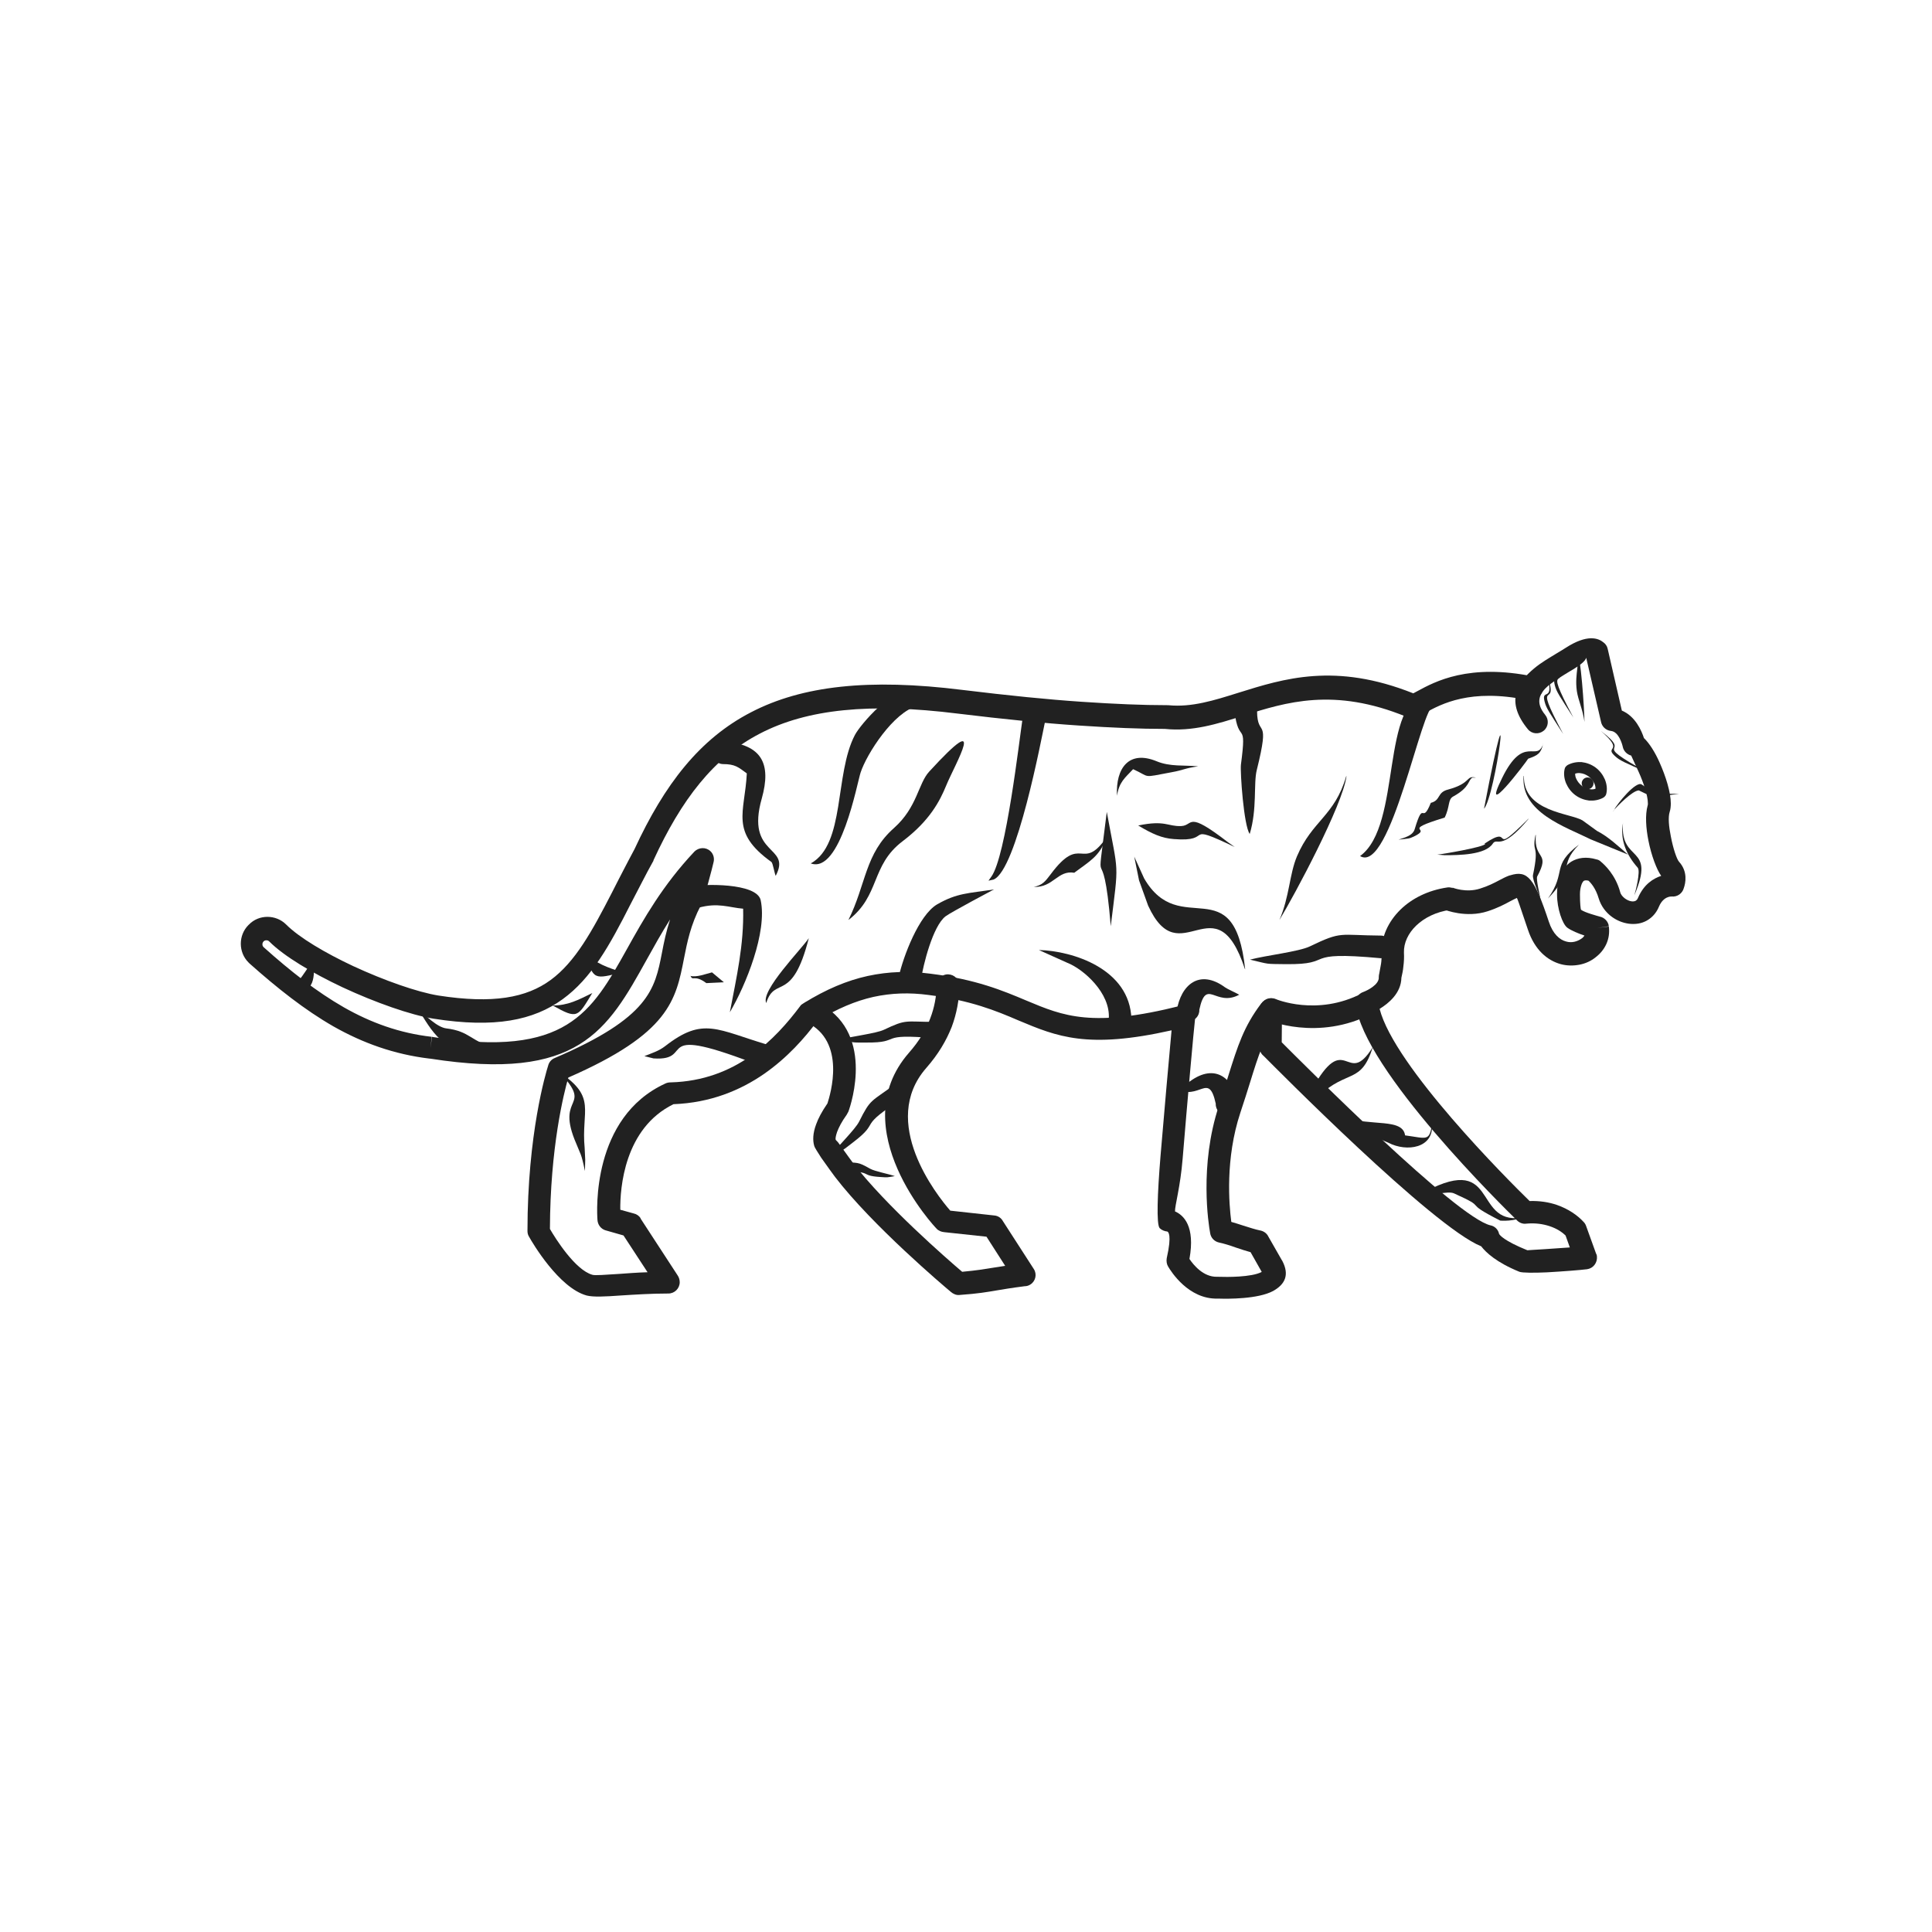 <?xml version="1.0" encoding="UTF-8"?>
<!DOCTYPE svg PUBLIC "-//W3C//DTD SVG 1.1//EN" "http://www.w3.org/Graphics/SVG/1.1/DTD/svg11.dtd">
<!-- Creator: CorelDRAW -->
<svg xmlns="http://www.w3.org/2000/svg" xml:space="preserve" width="6.827in" height="6.827in" style="shape-rendering:geometricPrecision; text-rendering:geometricPrecision; image-rendering:optimizeQuality; fill-rule:evenodd; clip-rule:evenodd"
viewBox="0 0 6.827 6.827"
 xmlns:xlink="http://www.w3.org/1999/xlink">
 <defs>
  <style type="text/css">
   <![CDATA[
    .fil2 {fill:none}
    .fil1 {fill:#212121}
    .fil0 {fill:#212121;fill-rule:nonzero}
   ]]>
  </style>
 </defs>
 <g id="Layer_x0020_1">
  <path class="fil0" d="M5.405 2.469c0.022,0.004 0.043,-0.01 0.047,-0.031 0.004,-0.022 -0.01,-0.043 -0.031,-0.047 -0.231,-0.048 -0.351,0.018 -0.412,0.051 -0.006,0.003 -0.011,0.006 -0.015,0.008 -0.276,-0.11 -0.458,-0.052 -0.618,-0.002 -0.086,0.027 -0.165,0.052 -0.247,0.044l7.87402e-006 -8.66142e-005c-0.003,-0 -0.005,-0 -0.008,-9.44882e-005 -0.082,-0 -0.181,-0.004 -0.299,-0.012 -0.119,-0.008 -0.258,-0.022 -0.422,-0.042 -0.329,-0.041 -0.565,-0.015 -0.746,0.079 -0.182,0.094 -0.306,0.255 -0.412,0.484 -0.014,0.026 -0.027,0.051 -0.04,0.076 -0.005,0.009 -0.022,0.043 -0.04,0.078 -0.07,0.136 -0.129,0.244 -0.216,0.308 -0.086,0.063 -0.204,0.085 -0.397,0.055 -0.074,-0.012 -0.191,-0.053 -0.301,-0.104 -0.098,-0.046 -0.19,-0.1 -0.237,-0.147 -0.018,-0.018 -0.042,-0.027 -0.066,-0.027 -0.024,0 -0.048,0.009 -0.066,0.028l-7.87402e-005 -7.87402e-005 -3.93701e-006 7.87402e-006 -7.87402e-006 -7.87402e-006 -0.001 0.001c-0.018,0.018 -0.027,0.042 -0.027,0.066 0,0.024 0.009,0.048 0.027,0.066l-3.93701e-006 3.93701e-006c0.001,0.001 0.003,0.003 0.004,0.004 0.099,0.088 0.195,0.164 0.296,0.222 0.104,0.059 0.215,0.099 0.34,0.114l-7.87402e-006 7.08661e-005c0.001,7.87402e-005 0.001,0 0.002,0 0.525,0.082 0.626,-0.099 0.766,-0.351 0.025,-0.045 0.051,-0.092 0.082,-0.141 -0.014,0.043 -0.022,0.082 -0.029,0.119 -0.025,0.128 -0.045,0.228 -0.379,0.371l0.016 0.037 -0.016 -0.037c-0.012,0.005 -0.02,0.015 -0.023,0.027 -0.008,0.025 -0.073,0.241 -0.073,0.584 0,0.008 0.002,0.015 0.006,0.021 0.011,0.02 0.105,0.18 0.203,0.207 0.023,0.006 0.065,0.004 0.12,-0 0.048,-0.003 0.108,-0.007 0.169,-0.007l0 0c0.022,0 0.04,-0.018 0.04,-0.04 4.72441e-005,-0.009 -0.003,-0.018 -0.008,-0.025l-0.131 -0.201 -0.033 0.022 0.034 -0.022c-0.006,-0.009 -0.015,-0.015 -0.025,-0.017l-0.047 -0.013c-0.001,-0.076 0.014,-0.288 0.188,-0.373 0.131,-0.005 0.236,-0.049 0.32,-0.107 0.082,-0.057 0.144,-0.127 0.189,-0.188 0.07,-0.043 0.135,-0.07 0.197,-0.084 0.064,-0.014 0.128,-0.016 0.195,-0.007 0.149,0.019 0.239,0.056 0.318,0.09 0.136,0.057 0.243,0.102 0.541,0.035 -0.009,0.096 -0.026,0.29 -0.039,0.444 -0.011,0.133 -0.015,0.242 -0.003,0.255l-3.93701e-006 3.93701e-006c0.007,0.007 0.017,0.011 0.027,0.012 0.003,0.001 0.017,0.01 -0.002,0.094l-0 -1.9685e-005c-0.002,0.011 -0,0.022 0.005,0.03 0.01,0.017 0.072,0.116 0.175,0.113 0,-7.87402e-006 0.002,2.75591e-005 0.005,7.48031e-005 0.03,0.001 0.137,0.002 0.191,-0.027 0.041,-0.023 0.059,-0.056 0.032,-0.107l1.9685e-005 -0c-0.001,-0.001 -0.001,-0.002 -0.002,-0.003l-0.048 -0.084 9.44882e-005 -6.29921e-005c-0.006,-0.011 -0.017,-0.018 -0.029,-0.02 -0.015,-0.003 -0.037,-0.01 -0.059,-0.017 -0.014,-0.005 -0.029,-0.009 -0.042,-0.013 -0.008,-0.061 -0.022,-0.223 0.032,-0.386 0.014,-0.043 0.025,-0.076 0.034,-0.106 0.031,-0.1 0.05,-0.162 0.103,-0.231 0.013,-0.018 0.01,-0.042 -0.008,-0.056 -0.018,-0.013 -0.042,-0.01 -0.056,0.008 -0.061,0.081 -0.082,0.148 -0.116,0.256 -0.01,0.032 -0.021,0.068 -0.033,0.105 -0.07,0.211 -0.036,0.421 -0.031,0.448 0.002,0.017 0.014,0.031 0.032,0.035l9.84252e-005 -1.9685e-005c0.015,0.003 0.038,0.01 0.06,0.018 0.018,0.006 0.036,0.012 0.051,0.016l0.039 0.069 0 0.001c-0.036,0.019 -0.125,0.018 -0.15,0.017 -0.004,-6.69291e-005 -0.007,-0 -0.008,-7.48031e-005 -0.048,0.001 -0.083,-0.042 -0.097,-0.063 0.021,-0.116 -0.021,-0.155 -0.051,-0.168 -0.001,-0.019 0.019,-0.087 0.027,-0.187 0.016,-0.195 0.039,-0.453 0.044,-0.495 0.001,-0.005 0.001,-0.011 -0.001,-0.016 -0.005,-0.021 -0.027,-0.034 -0.049,-0.029l1.1811e-005 5.51181e-005c-0.314,0.079 -0.415,0.037 -0.546,-0.018 -0.083,-0.035 -0.178,-0.075 -0.339,-0.095 -0.076,-0.01 -0.148,-0.008 -0.222,0.008 -0.073,0.016 -0.147,0.047 -0.226,0.096 -0.005,0.003 -0.01,0.006 -0.013,0.011l4.33071e-005 0c-0.042,0.056 -0.099,0.123 -0.175,0.176 -0.074,0.052 -0.167,0.09 -0.282,0.093 -0.006,-0 -0.013,0.001 -0.019,0.004l5.90551e-005 0c-0.262,0.12 -0.242,0.455 -0.24,0.482 0.001,0.017 0.012,0.032 0.029,0.037l2.3622e-005 -7.87402e-005 0.063 0.018 0.085 0.13c-0.038,0.001 -0.072,0.004 -0.102,0.006 -0.048,0.003 -0.084,0.006 -0.093,0.003 -0.061,-0.017 -0.131,-0.129 -0.15,-0.162 0.001,-0.289 0.049,-0.479 0.065,-0.535 0.357,-0.156 0.38,-0.273 0.409,-0.422 0.011,-0.056 0.023,-0.117 0.059,-0.186 0.013,-0.024 0.042,-0.138 0.045,-0.152 0.004,-0.014 0,-0.03 -0.011,-0.04 -0.016,-0.015 -0.041,-0.014 -0.057,0.002l7.48031e-005 7.08661e-005c-0.112,0.119 -0.179,0.238 -0.238,0.344 -0.125,0.224 -0.214,0.385 -0.684,0.311 -0.002,-0 -0.003,-0.001 -0.005,-0.001l-0.005 0.04 0.004 -0.04c-0.114,-0.013 -0.215,-0.05 -0.31,-0.104 -0.096,-0.055 -0.188,-0.127 -0.283,-0.212l-0.001 -0.001 -3.93701e-006 3.93701e-006c-0.003,-0.003 -0.004,-0.006 -0.004,-0.01 0,-0.003 0.001,-0.007 0.004,-0.01l0 -0 -0.028 -0.028 0.028 0.028c0.003,-0.003 0.006,-0.004 0.01,-0.004 0.004,0 0.007,0.001 0.01,0.004 0.053,0.053 0.153,0.112 0.259,0.162 0.116,0.054 0.241,0.098 0.322,0.111 0.216,0.034 0.353,0.006 0.456,-0.069 0.102,-0.074 0.166,-0.19 0.24,-0.336 0.009,-0.017 0.018,-0.035 0.04,-0.077 0.013,-0.026 0.027,-0.051 0.039,-0.073 0.001,-0.001 0.002,-0.003 0.002,-0.005l-7.08661e-005 -3.14961e-005c0.098,-0.213 0.212,-0.363 0.377,-0.448 0.166,-0.086 0.387,-0.109 0.699,-0.07 0.164,0.02 0.305,0.034 0.426,0.042 0.119,0.008 0.219,0.012 0.305,0.012 0.097,0.01 0.184,-0.017 0.278,-0.047 0.149,-0.047 0.319,-0.101 0.575,0.004 0.007,0.004 0.016,0.005 0.024,0.004l-1.9685e-005 -0c0.015,-0.002 0.029,-0.01 0.047,-0.02 0.052,-0.028 0.155,-0.085 0.357,-0.043z"/>
  <path class="fil0" d="M3.39 3.484c0.001,-0.022 -0.017,-0.04 -0.039,-0.041 -0.022,-0.001 -0.04,0.017 -0.041,0.039 -0.001,0.039 -0.008,0.078 -0.023,0.117 -0.015,0.04 -0.039,0.08 -0.075,0.121 -0.235,0.269 0.095,0.62 0.097,0.621l-6.29921e-005 5.90551e-005c0.007,0.008 0.017,0.012 0.028,0.013l0.149 0.016 0.066 0.103c-0.018,0.003 -0.032,0.005 -0.045,0.007 -0.031,0.005 -0.054,0.009 -0.107,0.014 -0.054,-0.046 -0.27,-0.234 -0.386,-0.385 -0.003,-0.004 -0.028,-0.038 -0.047,-0.065 -0.008,-0.012 -0.013,-0.014 -0.014,-0.017 -0.001,-0.004 -0,-0.012 0.005,-0.027 0.006,-0.016 0.016,-0.036 0.034,-0.061l-0.033 -0.023 0.033 0.023c0.002,-0.004 0.004,-0.007 0.006,-0.011 0.01,-0.027 0.097,-0.288 -0.114,-0.388 -0.02,-0.009 -0.044,-0.001 -0.053,0.019 -0.009,0.02 -0.001,0.044 0.019,0.053 0.142,0.068 0.084,0.256 0.074,0.287 -0.02,0.029 -0.033,0.054 -0.04,0.074 -0.012,0.032 -0.012,0.057 -0.007,0.075 0.002,0.008 0.013,0.024 0.025,0.043 0.019,0.027 0.045,0.063 0.049,0.068 0.132,0.172 0.385,0.386 0.409,0.406 0.008,0.007 0.019,0.012 0.03,0.011l-3.93701e-006 -5.90551e-005c0.069,-0.005 0.095,-0.01 0.131,-0.016 0.024,-0.004 0.053,-0.009 0.1,-0.015 0.007,-0 0.014,-0.002 0.02,-0.006 0.019,-0.012 0.024,-0.037 0.012,-0.055l-0.034 0.022 0.034 -0.022 -0.109 -0.169c-0.006,-0.011 -0.017,-0.019 -0.031,-0.02l-0.004 0.04 0.004 -0.04 -0.155 -0.017c-0.048,-0.055 -0.252,-0.313 -0.085,-0.504 0.043,-0.049 0.071,-0.097 0.09,-0.145 0.018,-0.048 0.026,-0.096 0.028,-0.143z"/>
  <path class="fil0" d="M4.532 3.568c8.66142e-005,-0.022 -0.018,-0.04 -0.04,-0.04 -0.022,-8.66142e-005 -0.04,0.018 -0.04,0.04l-0.001 0.133 -0 0c-7.48031e-005,0.012 0.005,0.023 0.014,0.03 0.039,0.039 0.597,0.604 0.769,0.673 0.017,0.022 0.054,0.057 0.135,0.09 0.011,0.004 0.052,0.004 0.097,0.002 0.054,-0.003 0.119,-0.008 0.142,-0.011l3.93701e-005 0c0.022,-0.003 0.037,-0.023 0.035,-0.045 -0,-0.003 -0.001,-0.007 -0.003,-0.01l-0.035 -0.097 1.1811e-005 -1.5748e-005c-0.002,-0.006 -0.005,-0.011 -0.009,-0.015 -0.022,-0.024 -0.054,-0.046 -0.094,-0.06 -0.029,-0.01 -0.061,-0.015 -0.097,-0.014 -0.077,-0.075 -0.478,-0.476 -0.53,-0.679 0.031,-0.019 0.076,-0.055 0.077,-0.11 0.003,-0.013 0.006,-0.027 0.007,-0.04 0.002,-0.015 0.003,-0.032 0.002,-0.049 -0.001,-0.034 0.015,-0.068 0.043,-0.095 0.029,-0.028 0.071,-0.049 0.121,-0.056 0.022,-0.003 0.037,-0.023 0.034,-0.045 -0.003,-0.022 -0.023,-0.037 -0.045,-0.034 -0.068,0.01 -0.125,0.039 -0.165,0.078 -0.044,0.043 -0.069,0.098 -0.067,0.155 0,0.012 -0,0.025 -0.002,0.037l-0.006 0.033c-0.001,0.004 -0.002,0.009 -0.002,0.014l9.84252e-005 -3.93701e-006c0.002,0.027 -0.043,0.048 -0.054,0.052 -0.018,0.006 -0.03,0.023 -0.028,0.042l9.05512e-005 -7.87402e-006c0.025,0.232 0.533,0.729 0.569,0.764 0.008,0.009 0.021,0.015 0.034,0.013l-1.1811e-005 -0c0.031,-0.003 0.059,0.001 0.083,0.009 0.024,0.008 0.043,0.02 0.056,0.033l0.015 0.042c-0.026,0.002 -0.058,0.004 -0.087,0.006 -0.036,0.002 -0.062,0.004 -0.063,0.004 -0.084,-0.034 -0.098,-0.054 -0.1,-0.058 -0.003,-0.015 -0.015,-0.027 -0.03,-0.03l-4.33071e-005 8.26772e-005c-0.121,-0.028 -0.653,-0.562 -0.738,-0.647l0.001 -0.116z"/>
  <path class="fil0" d="M5.135 3.14c-0.021,-0.008 -0.044,0.002 -0.052,0.023 -0.008,0.021 0.002,0.044 0.023,0.052 0,8.26772e-005 0.075,0.03 0.151,0.005 0.034,-0.011 0.059,-0.024 0.079,-0.035 0.01,-0.005 0.019,-0.01 0.024,-0.012l3.93701e-005 0 0 -4.72441e-005c0.002,0.002 0.009,0.023 0.039,0.112 0.024,0.072 0.069,0.109 0.116,0.122 0.022,0.006 0.045,0.006 0.066,0.002 0.021,-0.004 0.041,-0.013 0.057,-0.026 0.033,-0.025 0.053,-0.064 0.047,-0.109l-0.04 0.005 0.04 -0.006c-0.002,-0.017 -0.016,-0.031 -0.032,-0.034 -0.01,-0.003 -0.052,-0.014 -0.066,-0.024 -0.002,-0.002 -0.004,-0.025 -0.004,-0.053l0 -3.93701e-006 0 0c3.93701e-006,-0.001 -3.54331e-005,-0.002 -0,-0.003 0,-0.012 0.002,-0.023 0.005,-0.032 0.002,-0.006 0.005,-0.011 0.008,-0.014 0.003,-0.002 0.008,-0.003 0.017,-0.001 0.009,0.008 0.026,0.028 0.036,0.062 0.008,0.027 0.025,0.05 0.047,0.066 0.018,0.013 0.038,0.021 0.059,0.024 0.023,0.003 0.046,-3.93701e-005 0.066,-0.012 0.017,-0.01 0.032,-0.026 0.041,-0.048 0.016,-0.038 0.044,-0.036 0.045,-0.036l-1.1811e-005 0c0.02,0.002 0.038,-0.011 0.043,-0.03 0.006,-0.017 0.015,-0.058 -0.017,-0.093 -0.008,-0.009 -0.021,-0.047 -0.029,-0.09 -0.007,-0.034 -0.01,-0.067 -0.004,-0.086 0.003,-0.009 0.004,-0.02 0.004,-0.03 0,-0.039 -0.018,-0.096 -0.039,-0.143 -0.016,-0.037 -0.037,-0.07 -0.056,-0.088 -0.008,-0.025 -0.03,-0.077 -0.078,-0.097l-0.05 -0.218 -0.039 0.009 0.039 -0.009c-0.002,-0.01 -0.008,-0.018 -0.015,-0.023 -0.018,-0.015 -0.057,-0.03 -0.133,0.019 -0.008,0.005 -0.019,0.012 -0.031,0.019 -0.026,0.016 -0.056,0.033 -0.081,0.054 -0.064,0.053 -0.1,0.12 -0.022,0.215 0.014,0.017 0.039,0.019 0.056,0.005 0.017,-0.014 0.019,-0.039 0.005,-0.056 -0.037,-0.045 -0.019,-0.077 0.011,-0.103 0.021,-0.017 0.047,-0.033 0.07,-0.047 0.012,-0.007 0.022,-0.013 0.034,-0.021 0.022,-0.015 0.029,-0.025 0.03,-0.031l0.052 0.225c0.003,0.018 0.017,0.032 0.036,0.034l0.004 -0.04 -0.004 0.04c0.027,0.003 0.039,0.046 0.041,0.055 0.003,0.016 0.015,0.028 0.03,0.032 0.002,0.004 0.013,0.028 0.027,0.059 0.017,0.038 0.032,0.083 0.032,0.11 0,0.004 -0,0.006 -0.001,0.008 -0.009,0.033 -0.006,0.079 0.003,0.124 0.01,0.051 0.029,0.102 0.045,0.124 -0.027,0.009 -0.061,0.029 -0.082,0.078 -0.002,0.005 -0.005,0.008 -0.008,0.01 -0.004,0.002 -0.009,0.003 -0.015,0.002 -0.008,-0.001 -0.016,-0.005 -0.023,-0.01 -0.008,-0.006 -0.015,-0.014 -0.017,-0.023 -0.017,-0.062 -0.056,-0.097 -0.068,-0.107 -0.004,-0.004 -0.009,-0.007 -0.015,-0.008l-0.011 0.038 0.011 -0.038c-0.037,-0.011 -0.067,-0.006 -0.09,0.008 -0.02,0.013 -0.033,0.032 -0.041,0.055 -0.006,0.018 -0.009,0.037 -0.009,0.057 -0,0.001 -0,0.003 -0,0.004l0.04 0 -0.04 0c-0,0.05 0.019,0.104 0.036,0.117 0.015,0.011 0.04,0.021 0.061,0.028 -0.003,0.004 -0.006,0.008 -0.011,0.011 -0.007,0.005 -0.016,0.009 -0.025,0.011 -0.009,0.002 -0.019,0.002 -0.029,-0.001 -0.023,-0.006 -0.047,-0.027 -0.061,-0.07 -0.051,-0.154 -0.075,-0.183 -0.136,-0.164 -0.001,0 -0.003,0.001 -0.004,0.001l0.013 0.038 -0.013 -0.038c-0.011,0.004 -0.023,0.01 -0.036,0.017 -0.017,0.009 -0.038,0.02 -0.067,0.029 -0.049,0.016 -0.098,-0.003 -0.098,-0.004z"/>
  <circle class="fil1" transform="matrix(-1.101 -0.351 -0.351 1.101 5.61 2.768)" r="0.018"/>
  <path class="fil0" d="M5.665 2.819c-0.015,0.008 -0.032,0.011 -0.049,0.01 -0.017,-0.002 -0.034,-0.008 -0.049,-0.019 -0.015,-0.011 -0.026,-0.026 -0.033,-0.042 -0.007,-0.017 -0.009,-0.035 -0.005,-0.051l0.019 0.004 -0.019 -0.004c0.001,-0.006 0.006,-0.011 0.011,-0.014 0.015,-0.008 0.032,-0.011 0.049,-0.01 0.017,0.002 0.034,0.008 0.049,0.019 0.015,0.011 0.026,0.026 0.033,0.042 0.007,0.017 0.009,0.035 0.005,0.051l-0.019 -0.004 0.019 0.004c-0.001,0.006 -0.006,0.011 -0.011,0.014zm-0.045 -0.03c0.006,0.001 0.013,2.3622e-005 0.018,-0.002 -5.51181e-005,-0.006 -0.001,-0.012 -0.004,-0.018 -0.004,-0.009 -0.011,-0.018 -0.02,-0.025 -0.009,-0.007 -0.02,-0.011 -0.03,-0.012 -0.006,-0.001 -0.013,-2.3622e-005 -0.018,0.002 5.51181e-005,0.006 0.001,0.012 0.004,0.018 0.004,0.009 0.011,0.018 0.02,0.025 0.009,0.007 0.02,0.011 0.03,0.012z"/>
  <path class="fil1" d="M3.243 2.495c0.001,-0 0.002,-0 0.004,-0.001 -0.001,0 -0.003,0.001 -0.004,0.001zm-0.002 0c-0.083,0.021 -0.178,0.168 -0.2,0.235 -0.012,0.036 -0.071,0.359 -0.176,0.321 0.123,-0.068 0.083,-0.315 0.156,-0.454 0.02,-0.038 0.137,-0.173 0.208,-0.161 0.021,0.007 0.059,0.011 0.052,0.032 -0.006,0.018 -0.023,0.029 -0.041,0.027z"/>
  <path class="fil1" d="M3.693 2.549c-0.013,0.061 -0.1,0.525 -0.182,0.559l-0.018 0.004 -3.14961e-005 -4.72441e-005 0.01 -0.014c0.052,-0.071 0.099,-0.484 0.111,-0.563 0.004,-0.022 0.025,-0.036 0.047,-0.032 0.022,0.004 0.036,0.025 0.032,0.047z"/>
  <path class="fil1" d="M3.911 2.869c0.042,0.23 0.043,0.167 0.014,0.404 -0.029,-0.355 -0.057,-0.057 -0.014,-0.404z"/>
  <path class="fil1" d="M4.174 2.919c0.045,-0.002 0.017,-0.057 0.165,0.057l0.024 0.017c-0.189,-0.09 -0.068,-0.016 -0.215,-0.028 -0.042,-0.003 -0.076,-0.018 -0.126,-0.048 0.096,-0.02 0.104,0.004 0.152,0.002z"/>
  <path class="fil1" d="M4.758 2.743c-0.014,0.103 -0.183,0.419 -0.237,0.508 0.036,-0.084 0.035,-0.161 0.062,-0.225 0.054,-0.127 0.133,-0.142 0.174,-0.283z"/>
  <path class="fil1" d="M4.879 3.386c-0.291,-0.027 -0.153,0.023 -0.336,0.021 -0.075,-0.001 -0.054,0.001 -0.126,-0.016 0.056,-0.015 0.173,-0.028 0.212,-0.047 0.114,-0.055 0.102,-0.039 0.25,-0.038 0.022,0 0.04,0.018 0.04,0.04 0,0.022 -0.018,0.04 -0.04,0.04z"/>
  <path class="fil1" d="M5.064 2.496c0.002,-0 0.001,-0 0.002,-0.001 -0.041,-0.009 -0.152,0.596 -0.26,0.53 0.151,-0.11 0.068,-0.555 0.243,-0.576 0.022,0 0.054,-0.015 0.054,0.007 0,0.022 -0.018,0.04 -0.04,0.04z"/>
  <path class="fil1" d="M4.158 3.572c0.015,-0.093 0.081,-0.149 0.171,-0.083 0.01,0.007 0.036,0.018 0.05,0.026 -0.084,0.045 -0.116,-0.062 -0.141,0.053 0.001,0.022 -0.016,0.04 -0.038,0.041 -0.022,0.001 -0.041,-0.015 -0.042,-0.038z"/>
  <path class="fil1" d="M3.918 3.6c0.007,-0.091 -0.09,-0.176 -0.147,-0.198l-0.1 -0.045c0.12,0.003 0.322,0.067 0.327,0.244 -0.001,0.022 -0.019,0.04 -0.041,0.039 -0.022,-0.001 -0.04,-0.019 -0.039,-0.041z"/>
  <path class="fil1" d="M3.176 3.451c0.016,-0.072 0.071,-0.217 0.135,-0.255 0.071,-0.041 0.111,-0.039 0.201,-0.053l2.3622e-005 7.08661e-005c0,0 -0.151,0.08 -0.171,0.095 -0.045,0.035 -0.079,0.172 -0.087,0.226 -0.004,0.022 -0.025,0.036 -0.047,0.032 -0.022,-0.004 -0.036,-0.025 -0.032,-0.047z"/>
  <path class="fil1" d="M3.343 2.777c-0.021,0.051 -0.056,0.122 -0.154,0.196 -0.113,0.086 -0.078,0.191 -0.191,0.278l-1.5748e-005 -1.5748e-005c0.063,-0.127 0.058,-0.234 0.161,-0.325 0.083,-0.074 0.085,-0.157 0.125,-0.2 0.211,-0.23 0.092,-0.029 0.059,0.051z"/>
  <path class="fil1" d="M2.447 3.132c0.033,-0.008 0.227,-0.014 0.241,0.049 0.024,0.113 -0.053,0.301 -0.109,0.396 0.024,-0.126 0.05,-0.238 0.047,-0.366 -0.05,-0.004 -0.089,-0.023 -0.159,-0.003 -0.021,0.006 -0.043,-0.007 -0.049,-0.029 -0.006,-0.021 0.007,-0.043 0.029,-0.049z"/>
  <path class="fil1" d="M2.697 3.77c-0.412,-0.162 -0.231,-0.019 -0.388,-0.03l-0.032 -0.008c0.025,-0.01 0.051,-0.018 0.073,-0.035 0.136,-0.106 0.183,-0.058 0.37,-0.003 0.021,0.006 0.034,0.028 0.027,0.05 -0.006,0.021 -0.028,0.034 -0.05,0.027z"/>
  <path class="fil1" d="M2.558 2.62c0.135,0.011 0.168,0.079 0.134,0.201 -0.059,0.207 0.107,0.164 0.049,0.274l-1.5748e-005 0c-0.005,-0.012 -0.01,-0.045 -0.015,-0.049 -0.148,-0.106 -0.094,-0.174 -0.087,-0.313 -0.03,-0.022 -0.041,-0.033 -0.085,-0.033 -0.022,-0.001 -0.039,-0.02 -0.038,-0.042 0.001,-0.022 0.02,-0.039 0.042,-0.038z"/>
  <path class="fil1" d="M4.442 2.513c0.001,0.098 0.048,0.011 -0.001,0.208 -0.012,0.047 0.002,0.138 -0.025,0.226 -0.021,-0.03 -0.034,-0.218 -0.031,-0.245 0.022,-0.166 -0.008,-0.064 -0.023,-0.191 0.001,-0.022 0.019,-0.04 0.041,-0.039 0.022,0.001 0.04,0.019 0.039,0.041z"/>
  <path class="fil1" d="M4.399 3.424c-0.104,-0.315 -0.229,0.023 -0.342,-0.224l-0.032 -0.089 -0.017 -0.084 0.035 0.077c0.127,0.219 0.318,-0.04 0.357,0.321z"/>
  <path class="fil1" d="M4.851 3.7c-0.041,0.132 -0.09,0.078 -0.19,0.172 -0.014,0.014 -0.033,-0.008 -0.027,-0.019 0.123,-0.224 0.124,-0.003 0.217,-0.153z"/>
  <path class="fil1" d="M5.06 3.973c0.007,0.084 -0.089,0.099 -0.154,0.065l-0.042 -0.018c-0.025,-0.016 -0.062,-0.04 -0.11,-0.072 0.089,0.033 0.203,0.002 0.211,0.064 0.076,0.01 0.086,0.023 0.095,-0.039z"/>
  <path class="fil1" d="M5.01 4.225c0.292,-0.168 0.189,0.103 0.366,0.078 -0.038,0.016 -0.088,0.009 -0.075,0.01 -0.142,-0.072 -0.034,-0.038 -0.163,-0.096 -0.022,-0.01 -0.079,0.009 -0.128,0.009z"/>
  <path class="fil1" d="M2.199 3.436c-0.097,0.023 -0.103,0.031 -0.13,-0.068 0.038,0.038 0.077,0.05 0.13,0.068z"/>
  <path class="fil1" d="M1.747 3.701c-0.042,0.001 -0.164,-0.003 -0.191,-0.028 -0.033,-0.03 -0.055,-0.07 -0.079,-0.108 0.024,0.021 0.067,0.065 0.1,0.069 0.084,0.01 0.086,0.046 0.169,0.067z"/>
  <path class="fil1" d="M1.108 3.389c0.004,0.054 0.007,0.137 -0.078,0.099 0.017,-0.002 0.059,-0.07 0.078,-0.099z"/>
  <path class="fil1" d="M1.978 3.79c0.132,0.088 0.075,0.133 0.088,0.267l0.002 0.041 -0.001 0.04c-0.014,-0.067 -0.014,-0.054 -0.037,-0.112 -0.062,-0.158 0.066,-0.11 -0.052,-0.236z"/>
  <path class="fil1" d="M2.439 3.449c0.027,0.004 0.049,-0.006 0.077,-0.013l0.042 0.035 -0.062 0.003c-0.043,-0.032 -0.048,-0.005 -0.056,-0.026z"/>
  <path class="fil2" d="M2.456 3.449l0.005 0.006c0.001,0.001 0.055,0.017 0.059,0.017"/>
  <path class="fil1" d="M2.858 3.315c-0.059,0.232 -0.119,0.132 -0.15,0.228 -0,0 0,0.001 0,0.002 -0.023,-0.043 0.128,-0.195 0.15,-0.23z"/>
  <path class="fil1" d="M3.909 2.962c-0.025,0.065 -0.057,0.08 -0.113,0.122 -0.059,-0.01 -0.074,0.053 -0.143,0.05 0.031,-0.006 0.041,-0.02 0.06,-0.045 0.108,-0.145 0.109,-0.007 0.195,-0.127z"/>
  <path class="fil1" d="M3.947 2.812c-0.005,-0.099 0.043,-0.162 0.14,-0.122 0.048,0.02 0.097,0.013 0.147,0.018 -0.05,0.007 -0.05,0.013 -0.095,0.021 -0.107,0.02 -0.071,0.018 -0.135,-0.011 -0.03,0.032 -0.049,0.045 -0.057,0.094z"/>
  <path class="fil1" d="M5.217 2.748c-0.009,-0 -0.005,-0 -0.014,-0 -0.016,0.008 -0.007,0.033 -0.067,0.066 -0.021,0.011 -0.011,0.034 -0.031,0.075 -0.163,0.05 -0.038,0.033 -0.109,0.067 -0.017,0.008 -0.018,0.007 -0.054,0.011 0.019,-0.007 0.05,-0.013 0.057,-0.037 0.033,-0.11 0.024,-0.011 0.057,-0.093 0.036,-0.009 0.021,-0.037 0.061,-0.047 0.085,-0.023 0.061,-0.051 0.099,-0.042z"/>
  <path class="fil1" d="M5.385 2.742c-0.003,0.127 0.164,0.131 0.207,0.157l0.051 0.037c0.041,0.021 0.075,0.054 0.11,0.084l-0.132 -0.054c-0.088,-0.044 -0.248,-0.095 -0.237,-0.224z"/>
  <path class="fil1" d="M5.453 2.628c-0.008,0.035 -0.019,0.041 -0.053,0.053 -0.007,0.012 -0.171,0.228 -0.092,0.068 0.077,-0.157 0.122,-0.053 0.145,-0.12zm-0.209 0.23l-0.001 0.001c0.042,-0.041 0.109,-0.565 0.001,-0.001z"/>
  <path class="fil1" d="M5.735 2.908c-0.011,0.144 0.118,0.074 0.04,0.256 0.004,-0.012 0.023,-0.086 0.012,-0.098l9.84252e-005 0c-0.04,-0.045 -0.063,-0.098 -0.052,-0.158z"/>
  <path class="fil1" d="M5.427 2.951c-0.007,0.091 0.053,0.057 0.005,0.146 -0.005,0.01 0.01,0.067 0.012,0.085 -0.006,-0.026 -0.03,-0.073 -0.027,-0.09 0.024,-0.114 -0.005,-0.072 0.009,-0.142z"/>
  <path class="fil1" d="M5.58 2.984c-0.077,0.079 -0.01,0.087 -0.11,0.191 0.068,-0.096 0.009,-0.114 0.11,-0.191z"/>
  <path class="fil1" d="M5.401 2.894c-0.099,0.118 -0.11,0.063 -0.126,0.087 -0.026,0.04 -0.119,0.041 -0.17,0.041l-0.013 -0.001 -0.013 -0.001c0.014,-0.001 0.168,-0.027 0.169,-0.038l-0.001 -0 -0.001 -0.001c0.11,-0.074 0.01,0.057 0.155,-0.088z"/>
  <path class="fil1" d="M5.699 2.871c7.87402e-006,-0 5.51181e-005,-0.001 0,-0.001l-0 0.001zm0 -0.001c0,-0.001 0.001,-0.004 0.003,-0.006l-0.002 0.002 -0.001 0.004zm0.003 -0.006c0.014,-0.026 0.079,-0.105 0.099,-0.092 0.068,0.045 0.034,0.032 0.133,0.033 -0.076,0.008 -0.077,0.022 -0.143,-0.012 -0.023,0.001 -0.074,0.054 -0.089,0.07zm-0.002 0.002l-1.1811e-005 1.1811e-005 1.9685e-005 -8.26772e-005 -7.87402e-006 7.08661e-005z"/>
  <path class="fil1" d="M5.657 2.583c0.123,0.093 -0.055,0.026 0.167,0.148 -0.084,-0.037 -0.1,-0.043 -0.118,-0.06 -0.038,-0.035 0.037,-0.013 -0.049,-0.088z"/>
  <path class="fil1" d="M2.093 3.509c-0.052,0.085 -0.051,0.094 -0.14,0.044 0.054,-3.14961e-005 0.089,-0.019 0.14,-0.044z"/>
  <path class="fil1" d="M4.376 3.904c-0.015,-0.093 -0.081,-0.149 -0.171,-0.083 -0.01,0.007 -0.036,0.018 -0.05,0.026 0.084,0.045 0.116,-0.062 0.141,0.053 -0.001,0.022 0.016,0.04 0.038,0.041 0.022,0.001 0.041,-0.015 0.042,-0.038z"/>
  <path class="fil1" d="M3.304 3.669c-0.21,-0.019 -0.111,0.016 -0.243,0.015 -0.054,-0 -0.039,0.001 -0.091,-0.011 0.04,-0.011 0.125,-0.021 0.153,-0.034 0.082,-0.039 0.074,-0.028 0.181,-0.028 0.016,0 0.029,0.013 0.029,0.029 0,0.016 -0.013,0.029 -0.029,0.029z"/>
  <path class="fil1" d="M3.197 3.877c-0.178,0.113 -0.078,0.08 -0.183,0.16 -0.043,0.033 -0.03,0.025 -0.079,0.047 0.025,-0.033 0.087,-0.093 0.101,-0.121 0.041,-0.082 0.041,-0.068 0.127,-0.132 0.013,-0.01 0.031,-0.007 0.041,0.005 0.01,0.013 0.007,0.031 -0.005,0.041z"/>
  <path class="fil1" d="M2.97 4.14c0.122,-0.002 0.063,0.014 0.139,0.019 0.031,0.002 0.022,0.002 0.053,-0.003 -0.023,-0.008 -0.071,-0.017 -0.087,-0.026 -0.046,-0.026 -0.041,-0.02 -0.103,-0.024 -0.009,-0.001 -0.017,0.006 -0.018,0.015 -0.001,0.009 0.006,0.017 0.015,0.018z"/>
  <path class="fil1" d="M5.465 2.379c0.052,0.146 -0.06,-0.008 0.059,0.215 -0.05,-0.078 -0.06,-0.091 -0.066,-0.115 -0.013,-0.05 0.038,0.009 0.007,-0.1z"/>
  <path class="fil1" d="M5.501 2.321c0.052,0.146 -0.06,-0.008 0.059,0.215 -0.05,-0.078 -0.06,-0.091 -0.066,-0.115 -0.013,-0.05 0.038,0.009 0.007,-0.1z"/>
  <path class="fil1" d="M5.57 2.28c0.017,0.046 0.028,0.22 0.029,0.271 -0.006,-0.044 -0.022,-0.076 -0.027,-0.109 -0.009,-0.066 0.014,-0.094 -0.002,-0.162z"/>
  <path class="fil0" d="M4.507 3.53c-0.02,-0.008 -0.044,0.001 -0.052,0.022 -0.008,0.02 0.001,0.044 0.022,0.052 0.001,0 0.179,0.078 0.373,-0.023 0.02,-0.01 0.027,-0.034 0.017,-0.054 -0.01,-0.02 -0.034,-0.027 -0.054,-0.017 -0.16,0.083 -0.306,0.02 -0.306,0.02z"/>
 </g>
 <rect class="fil2" width="6.827" height="6.827"/>
</svg>
